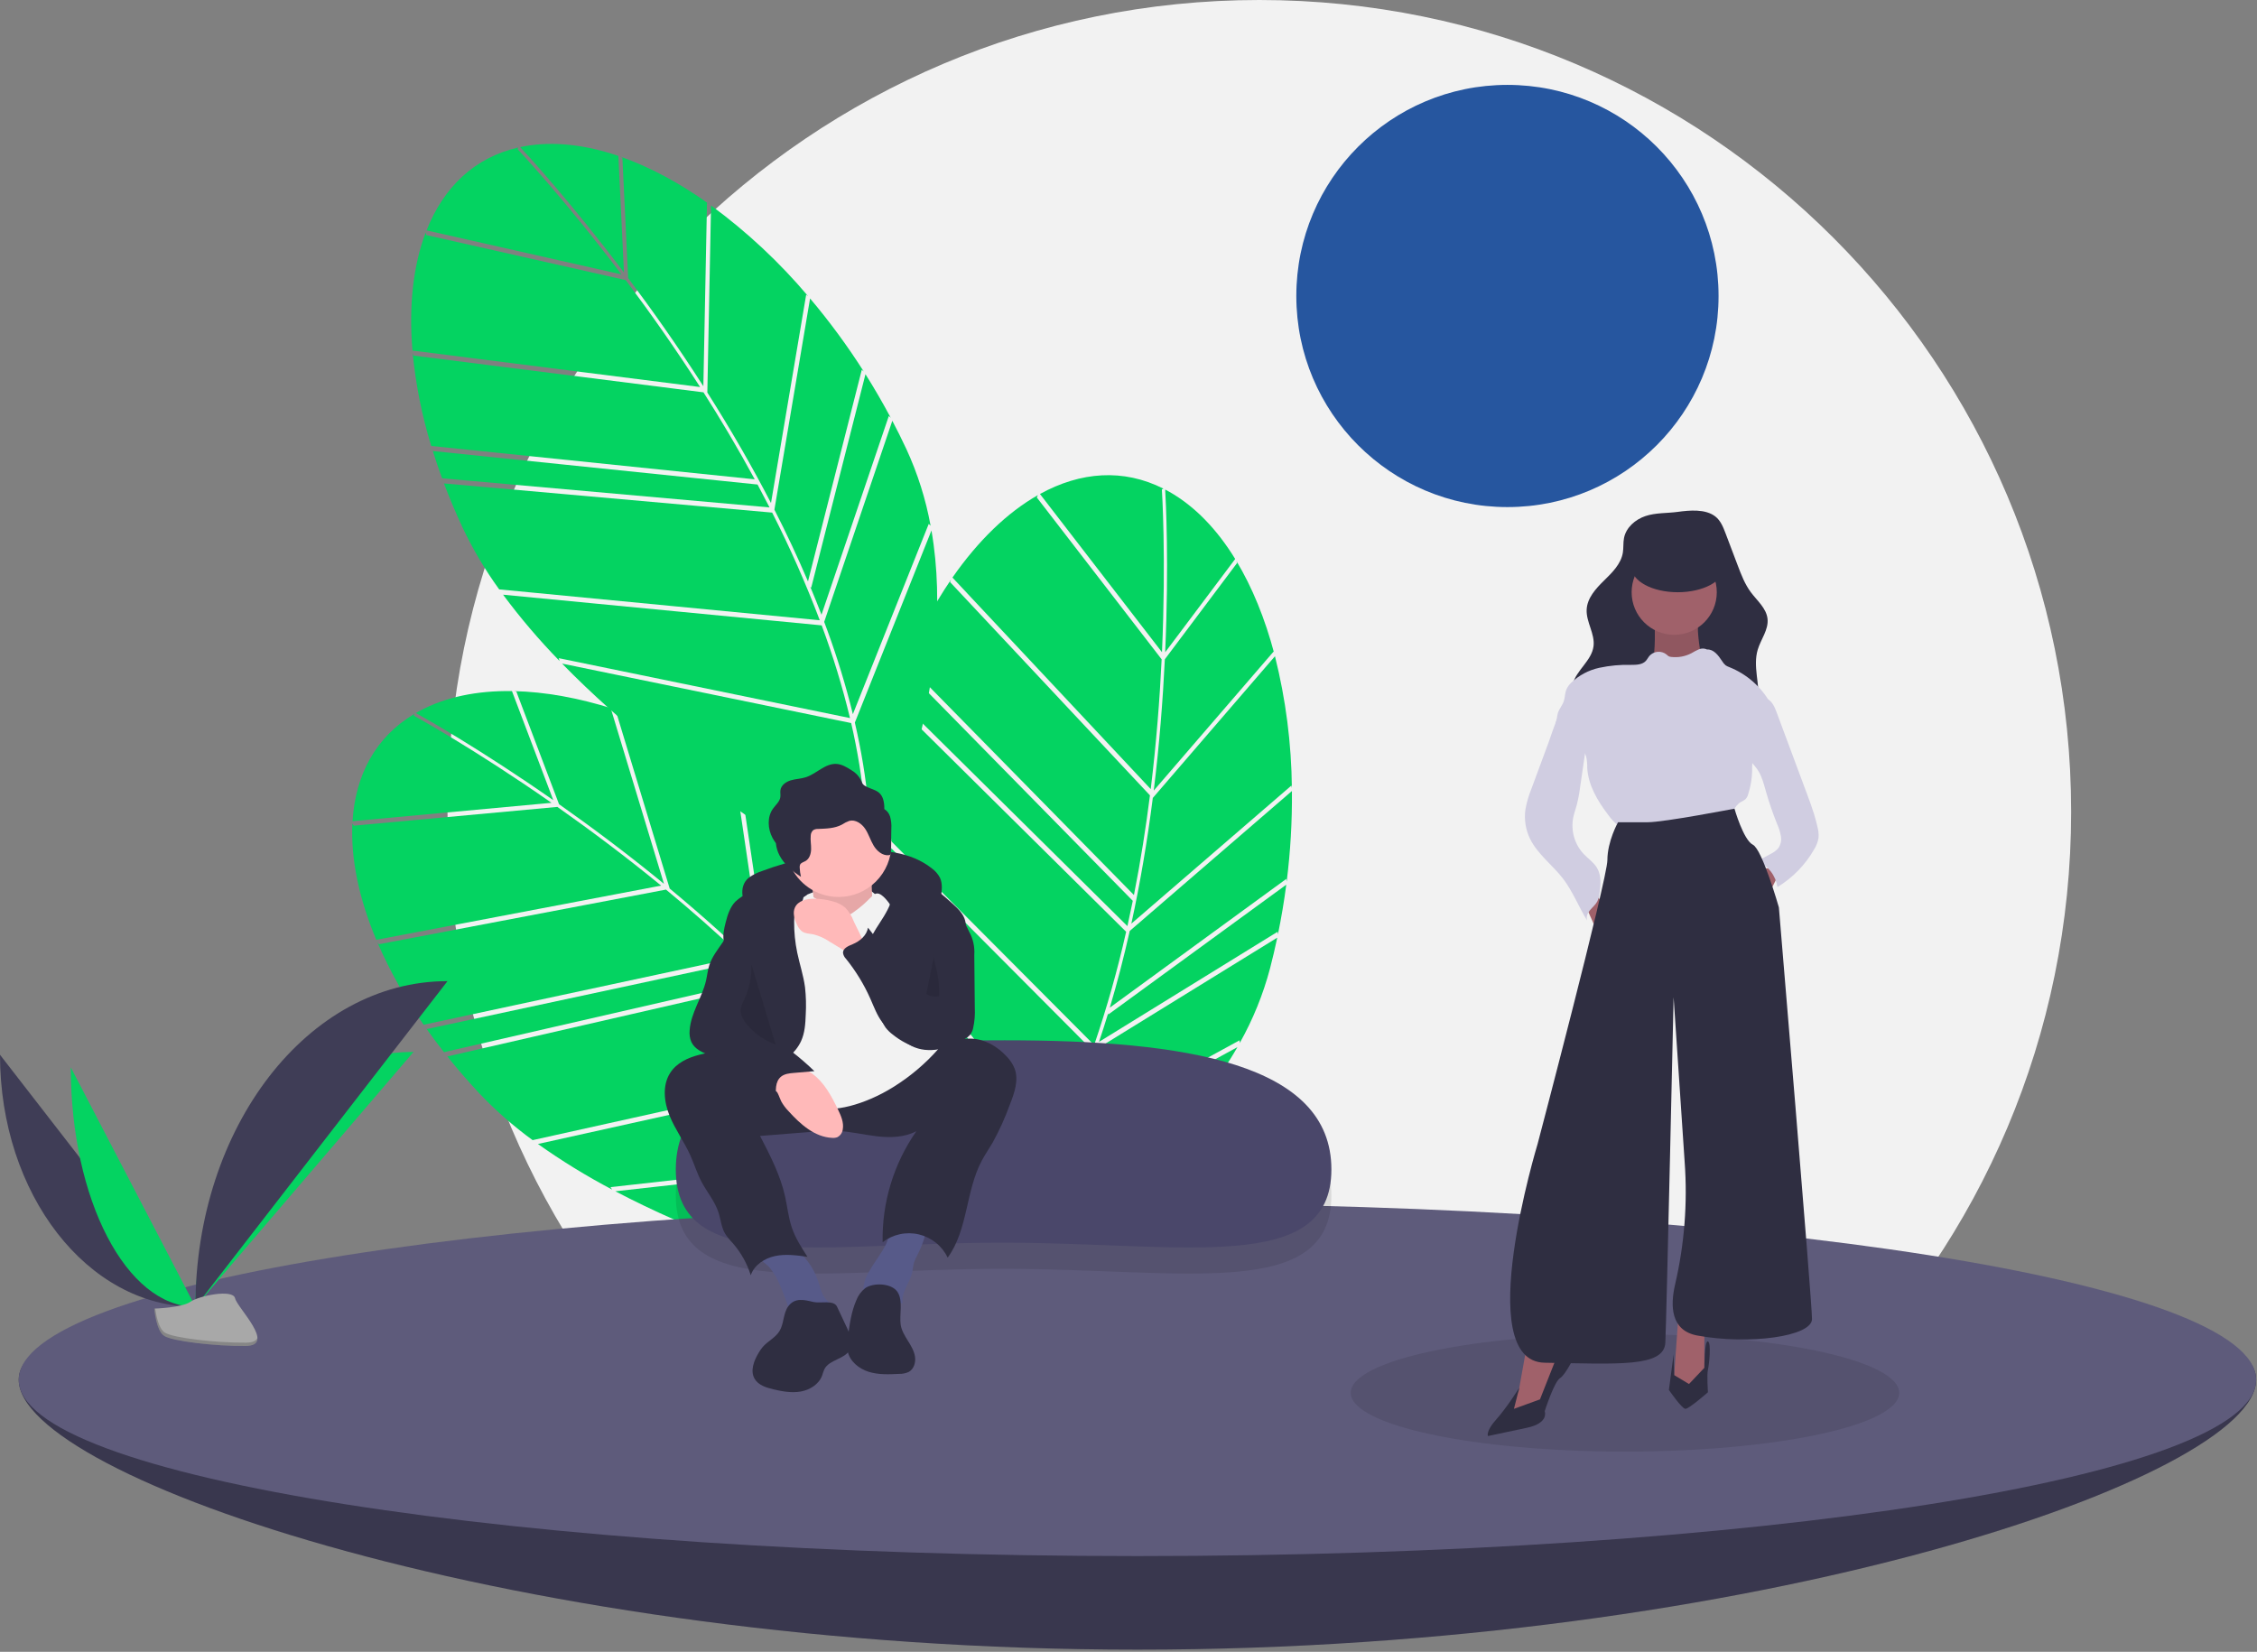 <svg width="1037" height="759" viewBox="0 0 1037 759" fill="none" xmlns="http://www.w3.org/2000/svg">
<rect x="0" y="0" width="1037" height="759" fill="#808080" stroke="none"/>
<g clip-path="url(#clip0_3_2)">
<path d="M578.606 746C784.608 746 951.606 579.002 951.606 373C951.606 166.998 784.608 0 578.606 0C372.604 0 205.606 166.998 205.606 373C205.606 579.002 372.604 746 578.606 746Z" fill="#F2F2F2"/>
<path d="M692.607 233.002C746.179 233.002 789.607 189.573 789.607 136.001C789.607 82.43 746.179 39.002 692.607 39.002C639.036 39.002 595.607 82.43 595.607 136.001C595.607 189.573 639.036 233.002 692.607 233.002Z" fill="#26569F"/>
<path d="M285.964 72.484L288.615 127.76C299.606 142.419 311.463 159.194 323.165 177.476L324.836 93.146L325.758 93.736C312.222 84.066 298.461 76.668 285.042 71.971L285.964 72.484Z" fill="#04D361"/>
<path d="M286.683 125.192L284.115 71.647C269.043 66.507 254.42 64.802 241.053 67.186C240.357 67.31 239.674 67.453 238.992 67.598C242.388 71.241 262.181 92.761 286.683 125.192Z" fill="#04D361"/>
<path d="M408.376 191.139L409.265 191.988C405.613 185.118 401.741 178.438 397.65 171.95L372.725 270.022L372.303 269.65C374.105 273.953 375.819 278.226 377.444 282.469L408.376 191.139Z" fill="#04D361"/>
<path d="M370.406 135.383L371.324 136.118C358.146 120.504 343.166 106.507 326.696 94.417L324.992 180.354C335.882 197.539 345.632 214.467 354.242 231.136L370.406 135.383Z" fill="#04D361"/>
<path d="M189.602 162.213C191.002 176.698 193.863 191.004 198.139 204.914L346.771 220.244C339.011 205.936 331.002 192.512 323.226 180.277L189.98 163.381L189.602 162.213Z" fill="#04D361"/>
<path d="M203.546 220.954L203.146 219.788L353.575 233.159C351.758 229.604 349.92 226.097 348.062 222.636L198.882 207.249L198.49 206.081C199.993 210.984 201.679 215.942 203.546 220.954Z" fill="#04D361"/>
<path d="M395.956 169.905L396.86 170.702C389.402 158.972 381.161 147.759 372.193 137.139L355.81 234.187C361.488 245.335 366.631 256.326 371.239 267.16L395.956 169.905Z" fill="#04D361"/>
<path d="M392.775 332.019C398.753 357.889 401.018 382.35 399.523 405.132C407.935 387.208 439.926 312.954 427.968 243.752L392.775 332.019Z" fill="#04D361"/>
<path d="M231.142 273.257C239.102 283.979 247.771 294.155 257.091 303.717L256.728 302.421L390.539 329.949C387.058 315.503 382.713 301.279 377.529 287.353L231.142 273.257Z" fill="#04D361"/>
<path d="M285.528 126.095C259.009 91.013 238.085 68.84 237.784 68.523L238.129 67.784C218.006 72.352 203.797 86.044 195.98 105.861L285.528 126.095Z" fill="#04D361"/>
<path d="M378.683 285.761C379.177 287.08 379.679 288.403 380.156 289.717C384.752 302.307 388.659 315.137 391.859 328.152L426.719 240.722L427.57 241.576C425.363 229.41 421.624 217.573 416.441 206.347C414.385 201.946 412.232 197.611 409.983 193.342L378.683 285.761Z" fill="#04D361"/>
<path d="M321.668 177.839C310.086 159.773 298.364 143.199 287.499 128.713L195.896 108.014L195.585 106.858C189.867 121.918 187.776 140.418 189.508 161.081L321.668 177.839Z" fill="#04D361"/>
<path d="M391.081 332.246L258.249 304.919C314.121 362.274 392.289 406.26 397.278 409.041C399.606 383.771 396.966 357.815 391.081 332.246Z" fill="#04D361"/>
<path d="M376.588 284.999L376.617 284.911C370.231 268.073 362.942 251.591 354.782 235.537L203.983 222.132C206.543 228.912 209.437 235.764 212.664 242.689C217.364 252.555 222.954 261.971 229.364 270.822L376.588 284.999Z" fill="#04D361"/>
<path d="M568.411 258.671L535.197 302.935C534.312 321.235 532.745 341.718 530.097 363.263L585.171 299.378L585.505 300.42C581.247 284.339 575.368 269.864 568.028 257.688L568.411 258.671Z" fill="#04D361"/>
<path d="M535.346 299.724L567.52 256.847C559.191 243.275 549.015 232.635 537.2 225.945C536.585 225.597 535.968 225.271 535.35 224.948C535.642 229.92 537.16 259.118 535.346 299.724Z" fill="#04D361"/>
<path d="M587.011 428.134L587.155 429.355C588.724 421.734 590.002 414.12 590.989 406.513L509.241 466.15L509.153 465.595C507.797 470.058 506.391 474.442 504.936 478.747L587.011 428.134Z" fill="#04D361"/>
<path d="M593.329 360.973L593.568 362.124C593.377 341.694 590.767 321.359 585.793 301.542L529.669 366.644C527.095 386.825 523.808 406.081 519.807 424.411L593.329 360.973Z" fill="#04D361"/>
<path d="M436.963 266.318C428.803 278.367 421.881 291.21 416.303 304.651L521 411.258C524.15 395.288 526.543 379.84 528.357 365.458L436.509 267.459L436.963 266.318Z" fill="#04D361"/>
<path d="M410.237 320.454L410.673 319.3L518.003 425.544C518.871 421.647 519.693 417.774 520.469 413.924L415.386 306.923L415.829 305.773C413.86 310.509 411.996 315.402 410.237 320.454Z" fill="#04D361"/>
<path d="M590.989 403.858L591.177 405.049C592.914 391.258 593.719 377.365 593.586 363.466L519.069 427.762C516.332 439.969 513.283 451.715 509.921 462.998L590.989 403.858Z" fill="#04D361"/>
<path d="M485.14 526.687C473.244 550.426 459.387 570.71 443.705 587.302C461.616 578.863 533.615 542.078 568.543 481.152L485.14 526.687Z" fill="#04D361"/>
<path d="M398.131 378.338C397.423 391.672 397.61 405.039 398.689 418.349L399.236 417.119L484.738 523.668C491.271 510.321 496.997 496.595 501.886 482.563L398.131 378.338Z" fill="#04D361"/>
<path d="M533.881 299.684C535.832 255.75 533.859 225.327 533.83 224.891L534.567 224.541C516.154 215.225 496.478 216.707 477.817 226.984L533.881 299.684Z" fill="#04D361"/>
<path d="M503.79 482.072C503.329 483.404 502.873 484.743 502.402 486.059C497.912 498.687 492.737 511.06 486.901 523.125L569.513 478.022L569.625 479.223C575.684 468.445 580.354 456.943 583.523 444.992C584.746 440.29 585.853 435.578 586.844 430.856L503.79 482.072Z" fill="#04D361"/>
<path d="M528.713 362.587C531.316 341.285 532.858 321.044 533.729 302.957L476.38 228.589L476.878 227.5C462.868 235.452 449.458 248.367 437.613 265.386L528.713 362.587Z" fill="#04D361"/>
<path d="M483.691 525.782L398.815 420.013C405.265 499.823 437.414 583.558 439.483 588.881C457.393 570.904 471.915 549.228 483.691 525.782Z" fill="#04D361"/>
<path d="M502.663 480.149L502.742 480.1C508.563 463.058 513.461 445.715 517.416 428.146L409.822 321.64C407.47 328.495 405.328 335.618 403.396 343.009C400.723 353.606 399.023 364.424 398.315 375.329L502.663 480.149Z" fill="#04D361"/>
<path d="M237.239 317.768L256.846 369.518C271.83 380.062 288.291 392.351 305.071 406.121L280.594 325.404L281.653 325.679C265.791 320.667 250.418 317.884 236.204 317.566L237.239 317.768Z" fill="#04D361"/>
<path d="M254.215 367.673L235.222 317.544C219.3 317.314 204.865 320.213 192.89 326.611C192.267 326.944 191.661 327.291 191.057 327.64C195.413 330.055 220.888 344.403 254.215 367.673Z" fill="#04D361"/>
<path d="M390.332 392.775L391.441 393.308C385.844 387.903 380.097 382.748 374.2 377.841L380.81 478.815L380.294 478.592C383.338 482.127 386.288 485.661 389.146 489.194L390.332 392.775Z" fill="#04D361"/>
<path d="M336.988 351.486L338.088 351.901C320.73 341.126 302.156 332.444 282.756 326.037L307.698 408.292C323.367 421.27 337.871 434.355 351.212 447.546L336.988 351.486Z" fill="#04D361"/>
<path d="M173.331 432.888C179.14 446.231 186.282 458.953 194.648 470.859L340.74 439.498C328.938 428.288 317.171 417.997 305.995 408.765L174.052 433.883L173.331 432.888Z" fill="#04D361"/>
<path d="M204.749 484.443L204.008 483.457L351.203 449.676C348.376 446.857 345.545 444.09 342.708 441.373L196.077 472.85L195.343 471.861C198.288 476.059 201.424 480.253 204.749 484.443Z" fill="#04D361"/>
<path d="M371.957 376.42L373.064 376.899C362.345 368.049 351.042 359.932 339.23 352.604L353.647 449.963C362.493 458.81 370.781 467.673 378.512 476.553L371.957 376.42Z" fill="#04D361"/>
<path d="M419.041 531.579C432.723 554.335 442.438 576.898 448.058 599.026C450.518 579.38 457.991 498.874 425.228 436.757L419.041 531.579Z" fill="#04D361"/>
<path d="M247.16 525.655C258.044 533.391 269.434 540.39 281.254 546.603L280.508 545.483L416.275 530.302C408.499 517.64 399.971 505.455 390.736 493.813L247.16 525.655Z" fill="#04D361"/>
<path d="M253.395 368.889C217.332 343.722 190.579 329.102 190.195 328.893L190.294 328.083C172.568 338.648 163.288 356.061 161.978 377.325L253.395 368.889Z" fill="#04D361"/>
<path d="M391.341 491.942C392.219 493.045 393.105 494.147 393.965 495.249C402.227 505.802 409.909 516.797 416.975 528.184L423.103 434.261L424.177 434.81C418.318 423.923 411.102 413.821 402.704 404.747C399.388 401.196 396 397.739 392.542 394.374L391.341 491.942Z" fill="#04D361"/>
<path d="M303.76 406.928C287.161 393.326 270.889 381.188 256.079 370.769L162.564 379.398L161.911 378.394C161.127 394.484 164.857 412.725 172.892 431.841L303.76 406.928Z" fill="#04D361"/>
<path d="M417.5 532.318L282.727 547.387C353.59 584.664 441.527 602.335 447.131 603.437C441.534 578.685 431 554.816 417.5 532.318Z" fill="#04D361"/>
<path d="M389.113 491.865L389.114 491.772C377.835 477.733 365.809 464.311 353.086 451.565L205.529 485.429C210.059 491.085 214.929 496.707 220.138 502.296C227.658 510.226 235.884 517.453 244.717 523.888L389.113 491.865Z" fill="#04D361"/>
<path d="M1036.61 634.001C1036.61 678.736 806.482 758.001 522.608 758.001C238.734 758.001 8.608 678.736 8.608 634.001C8.608 589.266 238.734 596.001 522.608 596.001C806.482 596.001 1036.61 589.266 1036.61 634.001Z" fill="#3F3D56"/>
<path opacity="0.1" d="M1036.61 634.001C1036.61 678.736 806.482 758.001 522.608 758.001C238.734 758.001 8.608 678.736 8.608 634.001C8.608 589.266 238.734 596.001 522.608 596.001C806.482 596.001 1036.61 589.266 1036.61 634.001Z" fill="black"/>
<path d="M522.608 715.001C806.482 715.001 1036.61 678.737 1036.61 634.001C1036.61 589.266 806.482 553.001 522.608 553.001C238.734 553.001 8.608 589.266 8.608 634.001C8.608 678.737 238.734 715.001 522.608 715.001Z" fill="#5E5B7B"/>
<path opacity="0.1" d="M611.721 549.339C611.721 598.076 543.787 583.001 460.608 583.001C377.429 583.001 310.504 598.076 310.504 549.339C310.504 500.601 378.429 490.001 461.608 490.001C544.787 490.001 611.721 500.601 611.721 549.339Z" fill="black"/>
<path d="M611.721 537.339C611.721 586.076 543.787 571.001 460.608 571.001C377.429 571.001 310.504 586.076 310.504 537.339C310.504 488.601 378.429 478.001 461.608 478.001C544.787 478.001 611.721 488.601 611.721 537.339Z" fill="#4A476A"/>
<path d="M344.138 403.233C345.968 401.931 347.987 400.918 350.125 400.231C363.68 395.187 377.882 392.096 392.307 391.049C404.849 390.159 418.443 391.216 428.24 399.098C429.764 400.216 431.011 401.669 431.885 403.345C433.117 406.004 432.744 409.096 432.345 412C432.255 413.126 431.971 414.229 431.505 415.258C430.187 417.768 426.942 418.648 424.122 418.347C421.303 418.046 418.658 416.853 415.877 416.3C414.156 416 412.416 415.823 410.67 415.769L393.23 414.825C382.386 414.238 371.398 413.661 360.76 415.85C357.486 416.438 354.321 417.529 351.379 419.082C348.95 420.446 347.313 422.404 345.059 419.884C341.098 415.458 338.906 407.322 344.138 403.233Z" fill="#2F2E41"/>
<path d="M371.163 410.945C371.163 410.945 394.62 400.43 403.517 412.563C412.415 424.696 398.664 419.842 398.664 419.842L383.296 424.696L366.309 421.46L371.163 410.945Z" fill="#F2F2F2"/>
<path d="M372.376 403.261C372.376 403.261 375.611 418.629 373.185 422.673C370.758 426.718 386.935 432.38 386.935 432.38L402.304 425.909C402.304 425.909 398.259 400.834 402.304 395.981L372.376 403.261Z" fill="#FFB9B9"/>
<path opacity="0.1" d="M372.376 403.261C372.376 403.261 375.611 418.629 373.185 422.673C370.758 426.718 386.935 432.38 386.935 432.38L402.304 425.909C402.304 425.909 398.259 400.834 402.304 395.981L372.376 403.261Z" fill="black"/>
<path d="M357.219 588.056C359.394 592.565 361.182 597.251 362.564 602.063C362.587 602.222 362.643 602.375 362.729 602.51C362.814 602.646 362.928 602.762 363.061 602.851C363.195 602.94 363.346 603 363.504 603.026C363.663 603.053 363.825 603.045 363.98 603.005L378.368 602.989C380.143 602.987 382.525 602.417 382.507 600.641C382.494 599.394 381.219 598.616 380.27 597.806C377.636 595.559 376.95 591.853 375.859 588.568C373.739 582.238 369.653 576.75 364.197 572.904C363.459 572.326 362.611 571.907 361.704 571.672C360.792 571.539 359.863 571.59 358.971 571.82C356.445 572.329 347.014 574.073 348.795 577.746C349.562 579.328 352.405 580.975 353.597 582.452C354.986 584.196 356.2 586.073 357.219 588.056Z" fill="#575A89"/>
<path d="M407.25 571.369C406.743 572.435 406.178 573.473 405.559 574.478C403.474 577.916 401.015 581.123 399.074 584.643C397.765 586.794 396.957 589.212 396.71 591.717C396.599 592.97 396.791 594.231 397.268 595.394C397.746 596.557 398.496 597.589 399.456 598.402C401.544 599.987 404.408 600.06 407.003 599.691C409.599 599.322 412.18 598.578 414.794 598.774C413.913 593.786 418.12 589.395 419.172 584.44C419.467 583.049 419.511 581.606 419.907 580.239C420.333 578.99 420.879 577.784 421.536 576.638C423.631 572.559 425.111 568.192 425.929 563.679C426.028 563.132 413.14 563.043 411.931 563.304C408.158 564.12 408.71 568.24 407.25 571.369Z" fill="#575A89"/>
<path d="M307.913 493.003C304.234 498.761 305.081 506.391 307.666 512.717C310.25 519.042 314.363 524.634 317.177 530.86C318.972 534.829 320.231 539.038 322.251 542.897C324.754 547.675 328.407 551.888 330.087 557.014C331.157 560.281 331.403 563.863 333.136 566.832C334.185 568.419 335.381 569.903 336.709 571.264C340.444 575.543 343.248 580.551 344.943 585.972C346.528 581.251 351.273 578.156 356.147 577.135C361.021 576.114 366.071 576.807 371.002 577.504C368.252 573.243 365.474 568.927 363.835 564.128C362.249 559.486 361.781 554.548 360.713 549.761C358.523 539.943 353.843 530.888 349.211 521.96L373.021 520.071C376.908 519.681 380.815 519.536 384.719 519.637C390.865 519.927 396.886 521.433 402.999 522.13C409.112 522.826 415.579 522.644 421.027 519.784C410.609 534.731 405.184 552.588 405.527 570.804C407.855 569 410.557 567.739 413.435 567.115C416.314 566.49 419.295 566.517 422.162 567.193C425.029 567.87 427.708 569.179 430.003 571.025C432.299 572.87 434.152 575.206 435.428 577.86C444.759 565.109 443.65 547.358 451.044 533.394C452.564 530.522 454.428 527.848 456.069 525.043C459.169 519.412 461.824 513.546 464.008 507.499C466.076 502.209 468.159 496.323 466.176 491.001C465.352 488.981 464.153 487.137 462.641 485.565C458.375 480.862 452.437 477.382 446.089 477.237C436.343 477.015 428.293 484.239 419.744 488.923C409.539 494.347 397.996 496.741 386.475 495.822C374.733 494.991 363.518 491.147 352.331 487.762C346.734 485.99 341.046 484.522 335.291 483.366C330.493 482.466 325.924 483.463 321.196 484.69C316.049 486.026 310.875 488.367 307.913 493.003Z" fill="#2F2E41"/>
<path d="M409.584 387.892C409.578 394.327 407.02 400.496 402.47 405.045C397.921 409.595 391.752 412.153 385.318 412.158C383.872 412.161 382.429 412.031 381.006 411.77C376.465 410.95 372.252 408.852 368.861 405.722C365.47 402.592 363.042 398.56 361.861 394.099C360.681 389.638 360.797 384.932 362.196 380.535C363.595 376.137 366.219 372.23 369.76 369.271C373.302 366.312 377.613 364.424 382.189 363.829C386.766 363.234 391.417 363.956 395.597 365.911C399.777 367.866 403.313 370.972 405.791 374.865C408.268 378.759 409.584 383.278 409.584 387.892Z" fill="#FFB9B9"/>
<path d="M371.163 410.945C371.163 410.945 375.611 412.967 377.229 414.585C378.847 416.203 383.7 425.1 391.789 419.438C399.877 413.776 400.686 410.541 403.113 410.541C405.539 410.541 408.775 415.394 408.775 415.394L431.018 482.125C425.023 488.892 418.075 494.75 410.392 499.516C397.451 507.604 382.082 511.649 374.802 508.413C367.523 505.178 353.772 502.751 351.345 496.28C348.919 489.809 344.875 470.396 344.875 470.396L356.199 421.056L371.163 410.945Z" fill="#F2F2F2"/>
<path d="M368.039 478.435C369.803 474.626 370.059 470.315 370.209 466.12C370.446 461.965 370.336 457.798 369.879 453.661C369.162 448.251 367.401 443.038 366.288 437.695C365.312 433.009 364.838 428.232 364.873 423.445C364.889 421.261 365.048 418.961 366.238 417.13C367.068 415.852 368.367 414.863 368.886 413.43C369.903 410.621 367.389 407.679 364.635 406.522C361.28 405.264 357.609 405.117 354.164 406.102C350.746 407.09 347.445 408.44 344.315 410.131C341.948 411.141 339.772 412.547 337.88 414.291C335.369 416.889 334.265 420.508 333.373 424.01C332.66 426.812 332.026 429.734 332.568 432.575C333.45 437.187 337.21 440.657 339.215 444.903C341.542 449.835 341.386 455.582 340.46 460.956C339.534 466.33 337.89 471.584 337.384 477.014C336.877 482.443 337.655 488.28 341.057 492.542C342.443 494.278 346.203 498.395 348.741 497.929C350.735 497.563 353.625 493.174 355.231 491.783C359.87 487.765 365.375 484.19 368.039 478.435Z" fill="#2F2E41"/>
<path d="M410.418 408.307C410.489 412.819 408.5 417.107 406.162 420.965C403.823 424.824 401.076 428.473 399.353 432.643C397.211 437.862 396.774 443.625 398.103 449.108C398.598 450.976 399.193 452.815 399.888 454.618L404.32 466.774C404.916 468.685 405.781 470.502 406.89 472.17C407.892 473.447 409.067 474.578 410.382 475.529C413.749 478.248 417.622 480.269 421.778 481.474C425.962 482.671 430.428 482.416 434.45 480.752C434.877 464.272 437.524 447.926 442.321 432.154C443.207 429.242 444.175 426.177 443.492 423.211C442.726 419.89 440.058 417.396 437.521 415.118C429.765 408.152 421.235 400.836 410.852 399.897C404.843 399.353 410.367 405.046 410.418 408.307Z" fill="#2F2E41"/>
<path d="M357.337 502.349C357.952 503.553 358.335 504.865 358.943 506.073C359.841 507.692 360.951 509.185 362.244 510.511C367.652 516.507 374.263 522.481 382.33 522.843C383.132 522.918 383.94 522.816 384.698 522.545C385.38 522.196 385.966 521.685 386.405 521.057C386.844 520.429 387.123 519.703 387.217 518.943C387.789 515.81 386.407 512.685 385.022 509.817C382.021 503.602 378.645 497.23 373.027 493.222C370.222 491.299 367.017 490.038 363.654 489.532C360.291 489.026 356.857 489.289 353.61 490.3C350.684 491.202 345.831 492.776 349.706 495.446C352.645 497.472 355.633 499.013 357.337 502.349Z" fill="#FFB9B9"/>
<path d="M392.21 423.225C391.368 420.951 390.077 418.869 388.414 417.104C386.737 415.686 384.751 414.68 382.616 414.167C379.849 413.376 376.987 412.966 374.109 412.948C370.684 412.926 366.712 413.845 365.257 416.947C364.102 419.409 364.997 422.326 366.16 424.785C366.657 426.059 367.485 427.177 368.558 428.024C370.036 429.022 371.946 428.991 373.697 429.325C376.413 430.015 378.984 431.18 381.293 432.767L387.293 436.394L397.599 442.623C397.327 442.459 397.424 435.392 397.107 434.234C396.087 430.502 393.792 426.758 392.21 423.225Z" fill="#FFB9B9"/>
<path d="M362.189 600.232C359.778 603.509 360.261 608.193 358.125 611.656C356.274 614.658 352.784 616.231 350.468 618.891C349.729 619.775 349.07 620.722 348.5 621.723C346.351 625.322 344.605 629.934 346.721 633.552C348.423 636.462 352.001 637.599 355.282 638.375C359.429 639.355 363.738 640.139 367.933 639.39C372.129 638.641 376.229 636.072 377.724 632.082C378.018 631.079 378.368 630.093 378.771 629.128C381.045 624.652 388.177 624.603 390.504 620.154C392.133 617.041 390.636 613.277 389.139 610.098L384.569 600.389C383.052 597.166 376.904 599.019 373.699 598.247C369.518 597.24 365.197 596.131 362.189 600.232Z" fill="#2F2E41"/>
<path d="M397.54 591.891C395.668 593.364 394.238 595.324 393.405 597.556C391.143 602.774 390.366 608.495 389.612 614.132C389.182 616.374 389.138 618.673 389.481 620.931C390.456 625.534 394.627 628.925 399.118 630.332C403.608 631.74 408.424 631.523 413.125 631.292C414.641 631.331 416.146 631.026 417.527 630.398C419.89 629.096 420.812 626.034 420.407 623.367C420.002 620.7 418.545 618.328 417.119 616.038C415.693 613.748 414.235 611.377 413.826 608.711C413.139 604.225 415.078 597.642 412.323 593.584C409.561 589.518 401.225 589.308 397.54 591.891Z" fill="#2F2E41"/>
<path d="M408.973 375.247C408.542 373.795 407.591 372.554 406.302 371.76C406.368 370.205 406.178 368.65 405.738 367.158C404.268 362.813 400.787 363.062 397.502 361.142C396.077 360.308 396.165 359.572 395.423 358.203C394.451 356.409 392.995 354.923 391.221 353.915C389.113 352.573 386.889 351.19 384.396 351.02C379.157 350.663 375.14 355.59 370.133 357.172C367.926 357.869 365.554 357.898 363.336 358.557C361.117 359.216 358.903 360.789 358.573 363.08C358.42 364.137 358.689 365.222 358.534 366.28C358.227 368.381 356.383 369.853 355.149 371.581C352.42 375.403 352.732 380.803 354.914 384.962C355.374 385.822 355.9 386.646 356.488 387.425C356.67 389.39 357.235 391.301 358.15 393.05C360.332 397.209 364.088 400.317 368.011 402.898C367.69 401.519 367.495 400.114 367.429 398.699C367.374 398.228 367.435 397.75 367.608 397.308C368.045 396.394 369.199 396.151 370.08 395.651C371.903 394.615 372.618 392.322 372.67 390.226C372.723 388.13 372.279 386.03 372.499 383.944C372.507 383.465 372.616 382.992 372.819 382.557C373.021 382.122 373.312 381.735 373.674 381.419C374.346 381.036 375.115 380.852 375.889 380.891C379.624 380.739 383.527 380.67 386.822 378.904C387.885 378.198 389.027 377.62 390.226 377.182C393.026 376.452 395.888 378.415 397.502 380.817C399.115 383.219 399.92 386.077 401.409 388.559C402.898 391.04 405.47 393.253 408.349 392.959C408.511 392.96 408.672 392.926 408.82 392.86C408.968 392.794 409.101 392.697 409.209 392.577C409.333 392.354 409.388 392.099 409.367 391.844L409.528 380.84C409.662 378.957 409.474 377.066 408.973 375.247Z" fill="#2F2E41"/>
<path d="M332.179 432.809C329.864 436.225 327.194 439.509 325.922 443.435C325.174 445.742 324.941 448.18 324.4 450.545C322.596 458.419 317.385 465.413 316.861 473.474C316.678 475.265 316.941 477.074 317.627 478.739C319.122 481.991 322.699 483.704 326.112 484.782C329.524 485.86 333.189 486.637 335.913 488.958C337.284 490.273 338.528 491.714 339.627 493.264C344.071 498.791 350.049 502.881 356.811 505.021C356.277 501.341 356.026 496.904 358.968 494.629C360.561 493.398 362.689 493.179 364.695 493.005L374.172 492.186C367.852 486.057 360.886 480.63 353.397 476.002C350.776 474.383 347.924 472.675 346.727 469.837C346.109 468.008 345.852 466.076 345.971 464.149C345.906 457.101 345.309 450.067 344.186 443.109C343.406 438.277 342.373 433.488 341.191 428.739C340.86 427.405 338.899 421.425 336.486 422.824C335.918 423.154 335.386 426.948 335.054 427.735C334.264 429.516 333.301 431.216 332.179 432.809Z" fill="#2F2E41"/>
<path d="M441.336 419.902L445.206 427.951C447.07 431.26 447.919 435.046 447.646 438.835L447.876 462.98C448.054 466.206 447.787 469.441 447.082 472.594C446.84 473.633 446.386 474.611 445.747 475.465C445.09 476.201 444.317 476.824 443.458 477.309C436.133 481.886 426.635 484.487 418.896 480.652C417.124 479.707 415.438 478.607 413.86 477.365C410.776 475.08 407.646 472.752 405.339 469.685C402.924 466.475 401.54 462.632 399.915 458.959C397 452.369 393.232 446.19 388.71 440.579C387.96 439.838 387.473 438.872 387.322 437.829C387.274 435.712 389.785 434.67 391.743 433.865C395.088 432.49 398.242 429.835 398.802 426.262C405.914 435.589 413.763 445.444 424.986 448.853C425.162 448.965 425.365 449.028 425.574 449.034C425.783 449.04 425.99 448.99 426.172 448.889C426.355 448.787 426.506 448.638 426.611 448.458C426.716 448.277 426.77 448.072 426.768 447.863C427.405 445.197 427.63 442.452 428.096 439.751C428.951 434.833 430.597 430.086 432.97 425.695C434.299 423.233 438.604 414.22 441.336 419.902Z" fill="#2F2E41"/>
<path opacity="0.1" d="M345.294 443.178C345.401 448.892 344.187 454.553 341.747 459.721C341.113 460.863 340.645 462.091 340.359 463.365C339.934 466.085 341.482 468.717 343.25 470.826C346.74 474.973 351.266 478.122 356.367 479.951" fill="black"/>
<path opacity="0.1" d="M429.337 438.363C428.766 439.896 429.284 441.592 429.724 443.168C430.997 447.739 431.592 452.473 431.488 457.217C431.507 457.3 431.504 457.387 431.481 457.468C431.458 457.55 431.415 457.625 431.355 457.686C431.296 457.746 431.222 457.792 431.141 457.817C431.06 457.842 430.974 457.847 430.89 457.83C429.023 457.945 426.886 457.957 425.619 456.58" fill="black"/>
<path opacity="0.1" d="M746.608 667.001C816.196 667.001 872.608 654.913 872.608 640.001C872.608 625.09 816.196 613.001 746.608 613.001C677.02 613.001 620.608 625.09 620.608 640.001C620.608 654.913 677.02 667.001 746.608 667.001Z" fill="black"/>
<path d="M809.608 399.001L800.608 408.001L809.608 417.001L818.608 399.001H809.608Z" fill="#A0616A"/>
<path d="M811.634 320.961C814.16 321.994 815.361 324.82 816.313 327.378L827.988 358.749L830.261 364.856C831.375 367.85 832.49 370.847 833.433 373.9C834.029 375.831 834.555 377.782 835.011 379.753C835.485 381.439 835.667 383.194 835.55 384.942C835.234 386.864 834.532 388.703 833.486 390.348C829.424 397.422 823.64 403.355 816.671 407.594C816.269 405 815.223 402.549 813.628 400.464C812.034 398.378 809.942 396.726 807.544 395.659L813.581 392.338C814.859 391.739 816.007 390.897 816.964 389.861C817.549 389.052 817.965 388.133 818.187 387.16C818.409 386.187 818.432 385.18 818.256 384.197C817.894 382.237 817.292 380.329 816.464 378.516C814.439 373.46 812.681 368.302 811.199 363.062C810.322 359.962 809.516 356.776 807.779 354.064C806.202 351.603 803.919 349.636 802.487 347.088C800.304 343.206 800.36 338.427 801.324 334.078C802.138 330.407 803.502 326.875 804.651 323.301C805.553 320.493 808.93 319.854 811.634 320.961Z" fill="#D0CDE1"/>
<path d="M755.972 237.144C751.33 238.712 747.124 242.379 746.173 247.186C745.733 249.414 746.003 251.73 745.632 253.971C744.772 259.168 740.693 263.137 736.93 266.823C733.167 270.51 729.282 274.794 729.007 280.054C728.707 285.814 732.884 291.211 732.161 296.934C731.321 303.582 724.299 307.89 722.563 314.363C721.404 318.685 722.824 323.341 725.161 327.157C729.615 334.429 737.227 339.366 745.333 342.013C753.439 344.659 762.072 345.216 770.599 345.306C780.981 345.414 792.254 344.523 800.055 337.671C804.511 333.722 807.309 328.234 807.889 322.308C808.63 314.371 805.317 306.17 807.602 298.532C809.04 293.726 812.647 289.336 812.109 284.348C811.582 279.471 807.323 276.014 804.4 272.074C801.672 268.395 800.016 264.051 798.394 259.768L792.842 245.113C791.751 242.232 790.552 239.202 788.12 237.312C783.567 233.772 776.245 234.467 770.921 235.197C765.981 235.875 760.722 235.54 755.972 237.144Z" fill="#2F2E41"/>
<path d="M760.267 285.44C760.267 285.44 760.81 301.742 759.18 303.372C757.55 305.003 765.701 315.871 765.701 315.871L780.373 315.327L787.981 309.35L781.46 300.655C781.46 300.655 778.743 286.526 780.916 283.266C783.09 280.005 760.267 285.44 760.267 285.44Z" fill="#A0616A"/>
<path opacity="0.1" d="M760.267 285.44C760.267 285.44 760.81 301.742 759.18 303.372C757.55 305.003 765.701 315.871 765.701 315.871L780.373 315.327L787.981 309.35L781.46 300.655C781.46 300.655 778.743 286.526 780.916 283.266C783.09 280.005 760.267 285.44 760.267 285.44Z" fill="black"/>
<path d="M726.303 411.24L735.541 431.89L742.606 423.195L728.477 404.719L726.303 411.24Z" fill="#A0616A"/>
<path d="M701.578 618.009L697.774 639.203L691.253 648.441L695.057 650.614L701.578 649.527L709.186 646.81L712.446 634.312L718.424 618.009H701.578Z" fill="#A0616A"/>
<path d="M771.135 604.967L768.961 635.399L774.395 639.746L783.09 632.138V609.858L771.135 604.967Z" fill="#A0616A"/>
<path d="M769.233 291.689C780.037 291.689 788.796 282.93 788.796 272.126C788.796 261.322 780.037 252.563 769.233 252.563C758.429 252.563 749.67 261.322 749.67 272.126C749.67 282.93 758.429 291.689 769.233 291.689Z" fill="#A0616A"/>
<path d="M784.329 298.438C783.743 298.156 783.102 298.004 782.452 297.991C781.802 297.979 781.156 298.106 780.559 298.366C779.373 298.891 778.22 299.492 777.11 300.164C774.255 301.649 771.018 302.238 767.823 301.853C767.447 301.824 767.08 301.73 766.737 301.573C766.374 301.347 766.04 301.078 765.742 300.77C764.584 299.829 763.105 299.375 761.618 299.503C760.131 299.631 758.752 300.332 757.771 301.458C757.197 302.174 756.803 303.028 756.176 303.699C754.552 305.435 751.872 305.506 749.495 305.501C744.566 305.364 739.638 305.816 734.816 306.847C729.972 307.892 725.511 310.256 721.926 313.677C720.947 314.597 720.168 315.708 719.636 316.942C718.98 318.633 719.066 320.532 718.477 322.247C717.821 324.157 716.367 325.724 715.778 327.656C715.335 329.111 715.397 330.731 714.655 332.059C717.831 334.808 720.522 338.474 723.697 341.222C725.8 343.042 728.001 345.011 728.792 347.677C729.147 349.321 729.305 351.002 729.262 352.683C729.655 360.721 734.014 368.013 738.889 374.416C740.226 376.315 741.826 378.015 743.64 379.464C746.104 381.141 748.902 382.265 751.842 382.757C757.394 383.893 763.108 383.887 768.774 383.83C774.63 383.772 780.589 383.648 786.155 381.828C788.989 381.038 791.537 379.455 793.502 377.266C795.792 374.454 796.685 370.386 799.809 368.544C800.565 368.198 801.281 367.77 801.945 367.268C802.581 366.578 803.031 365.738 803.254 364.826C804.346 361.413 804.949 357.862 805.042 354.279C804.962 352.129 805.108 349.977 805.477 347.858C806.017 345.99 806.804 344.203 807.818 342.543L814.291 330.804C814.817 329.85 814.68 328.446 814.728 327.357C814.68 325.788 814.198 324.262 813.336 322.95C809.137 315.529 802.542 309.756 794.631 306.576C794.008 306.364 793.414 306.074 792.864 305.711C792.217 305.167 791.67 304.514 791.247 303.781C789.529 301.193 787.431 298.277 784.329 298.438Z" fill="#D0CDE1"/>
<path d="M703.653 362.374C702.377 365.478 701.439 368.71 700.858 372.015C700.233 376.581 700.969 381.23 702.974 385.38C706.463 392.56 713.33 397.43 718.177 403.773C722.681 409.667 725.363 416.731 729.263 423.04C728.583 421.434 729.409 419.575 730.522 418.232C731.635 416.889 733.058 415.775 733.874 414.233C734.429 413.04 734.778 411.761 734.906 410.45C735.489 406.538 735.803 402.287 733.808 398.872C732.307 396.301 729.714 394.593 727.66 392.437C725.607 390.243 724.098 387.598 723.254 384.714C722.411 381.83 722.256 378.788 722.804 375.834C723.199 373.8 723.926 371.847 724.471 369.848C725.144 367.162 725.655 364.437 725.998 361.688L728.445 344.881C729.096 340.41 729.647 335.463 727.115 331.722C726.621 330.938 725.938 330.292 725.129 329.842C724.459 329.536 723.746 329.335 723.015 329.247C720.352 328.812 716.744 327.646 715.444 330.499C713.875 333.944 712.782 337.698 711.468 341.25L703.653 362.374Z" fill="#D0CDE1"/>
<path d="M796.918 371.571C796.918 371.571 764.614 377.82 757.006 377.82H743.421C743.421 377.82 738.53 386.515 738.53 395.209C738.53 403.904 706.469 525.629 706.469 525.629C706.469 525.629 676.037 625.617 709.729 626.161C743.421 626.704 764.614 628.334 765.157 616.923C765.701 605.511 768.961 458.245 768.961 458.245L774.034 533.969C775.397 552.715 773.941 571.56 769.715 589.874C767.282 600.142 767.659 611.398 779.83 613.662C803.197 618.009 832.541 614.205 832.541 606.054C832.541 597.903 817.325 416.946 817.325 416.946C817.325 416.946 809.718 390.319 805.37 388.145C801.023 385.971 796.918 371.571 796.918 371.571Z" fill="#2F2E41"/>
<path d="M695.6 647.354L707.555 643.007L715.707 622.357L724.401 621.27C724.401 621.27 719.511 631.595 716.793 633.225C714.076 634.855 709.729 648.441 709.729 648.441C709.729 648.441 711.903 653.875 701.578 656.049C691.253 658.222 683.645 659.852 683.645 659.852C683.645 659.852 682.558 657.679 687.449 652.245C692.34 646.811 698.05 637.662 698.05 637.662L695.6 647.354Z" fill="#2F2E41"/>
<path d="M768.961 622.357L766.788 638.659C766.788 638.659 772.765 647.354 774.395 647.354C776.026 647.354 784.72 639.746 784.72 639.746C784.72 639.746 784.177 631.595 784.72 629.421C785.264 627.248 786.351 616.923 784.72 616.379C783.09 615.836 783.09 628.491 783.09 628.491L776.026 635.942L769.214 631.858L768.961 622.357Z" fill="#2F2E41"/>
<path d="M770.863 272.126C782.568 272.126 792.056 267.017 792.056 260.714C792.056 254.412 782.568 249.303 770.863 249.303C759.159 249.303 749.67 254.412 749.67 260.714C749.67 267.017 759.159 272.126 770.863 272.126Z" fill="#2F2E41"/>
<path d="M0 484.66C0 548.676 40.16 600.477 89.791 600.477Z" fill="#3F3D56"/>
<path d="M89.791 600.477C89.791 535.742 134.608 483.359 189.992 483.359Z" fill="#04D361"/>
<path d="M32.533 490.463C32.533 551.272 58.142 600.477 89.791 600.477Z" fill="#04D361"/>
<path d="M89.791 600.478C89.791 517.76 141.592 450.826 205.608 450.826Z" fill="#3F3D56"/>
<path d="M70.901 601.294C70.901 601.294 83.635 600.902 87.473 598.169C91.31 595.436 107.06 592.173 108.012 596.556C108.964 600.939 127.149 618.353 112.773 618.469C98.396 618.585 79.368 616.23 75.538 613.897C71.708 611.564 70.901 601.294 70.901 601.294Z" fill="#A8A8A8"/>
<path opacity="0.2" d="M113.029 616.944C98.653 617.06 79.625 614.705 75.794 612.371C72.877 610.595 71.715 604.219 71.326 601.277C71.057 601.289 70.901 601.294 70.901 601.294C70.901 601.294 71.708 611.564 75.538 613.897C79.368 616.23 98.396 618.586 112.773 618.47C116.922 618.436 118.356 616.96 118.277 614.773C117.701 616.094 116.118 616.919 113.029 616.944Z" fill="black"/>
</g>
<defs>
<clipPath id="clip0_3_2">
<rect width="1036.61" height="758.001" fill="white"/>
</clipPath>
</defs>
</svg>
